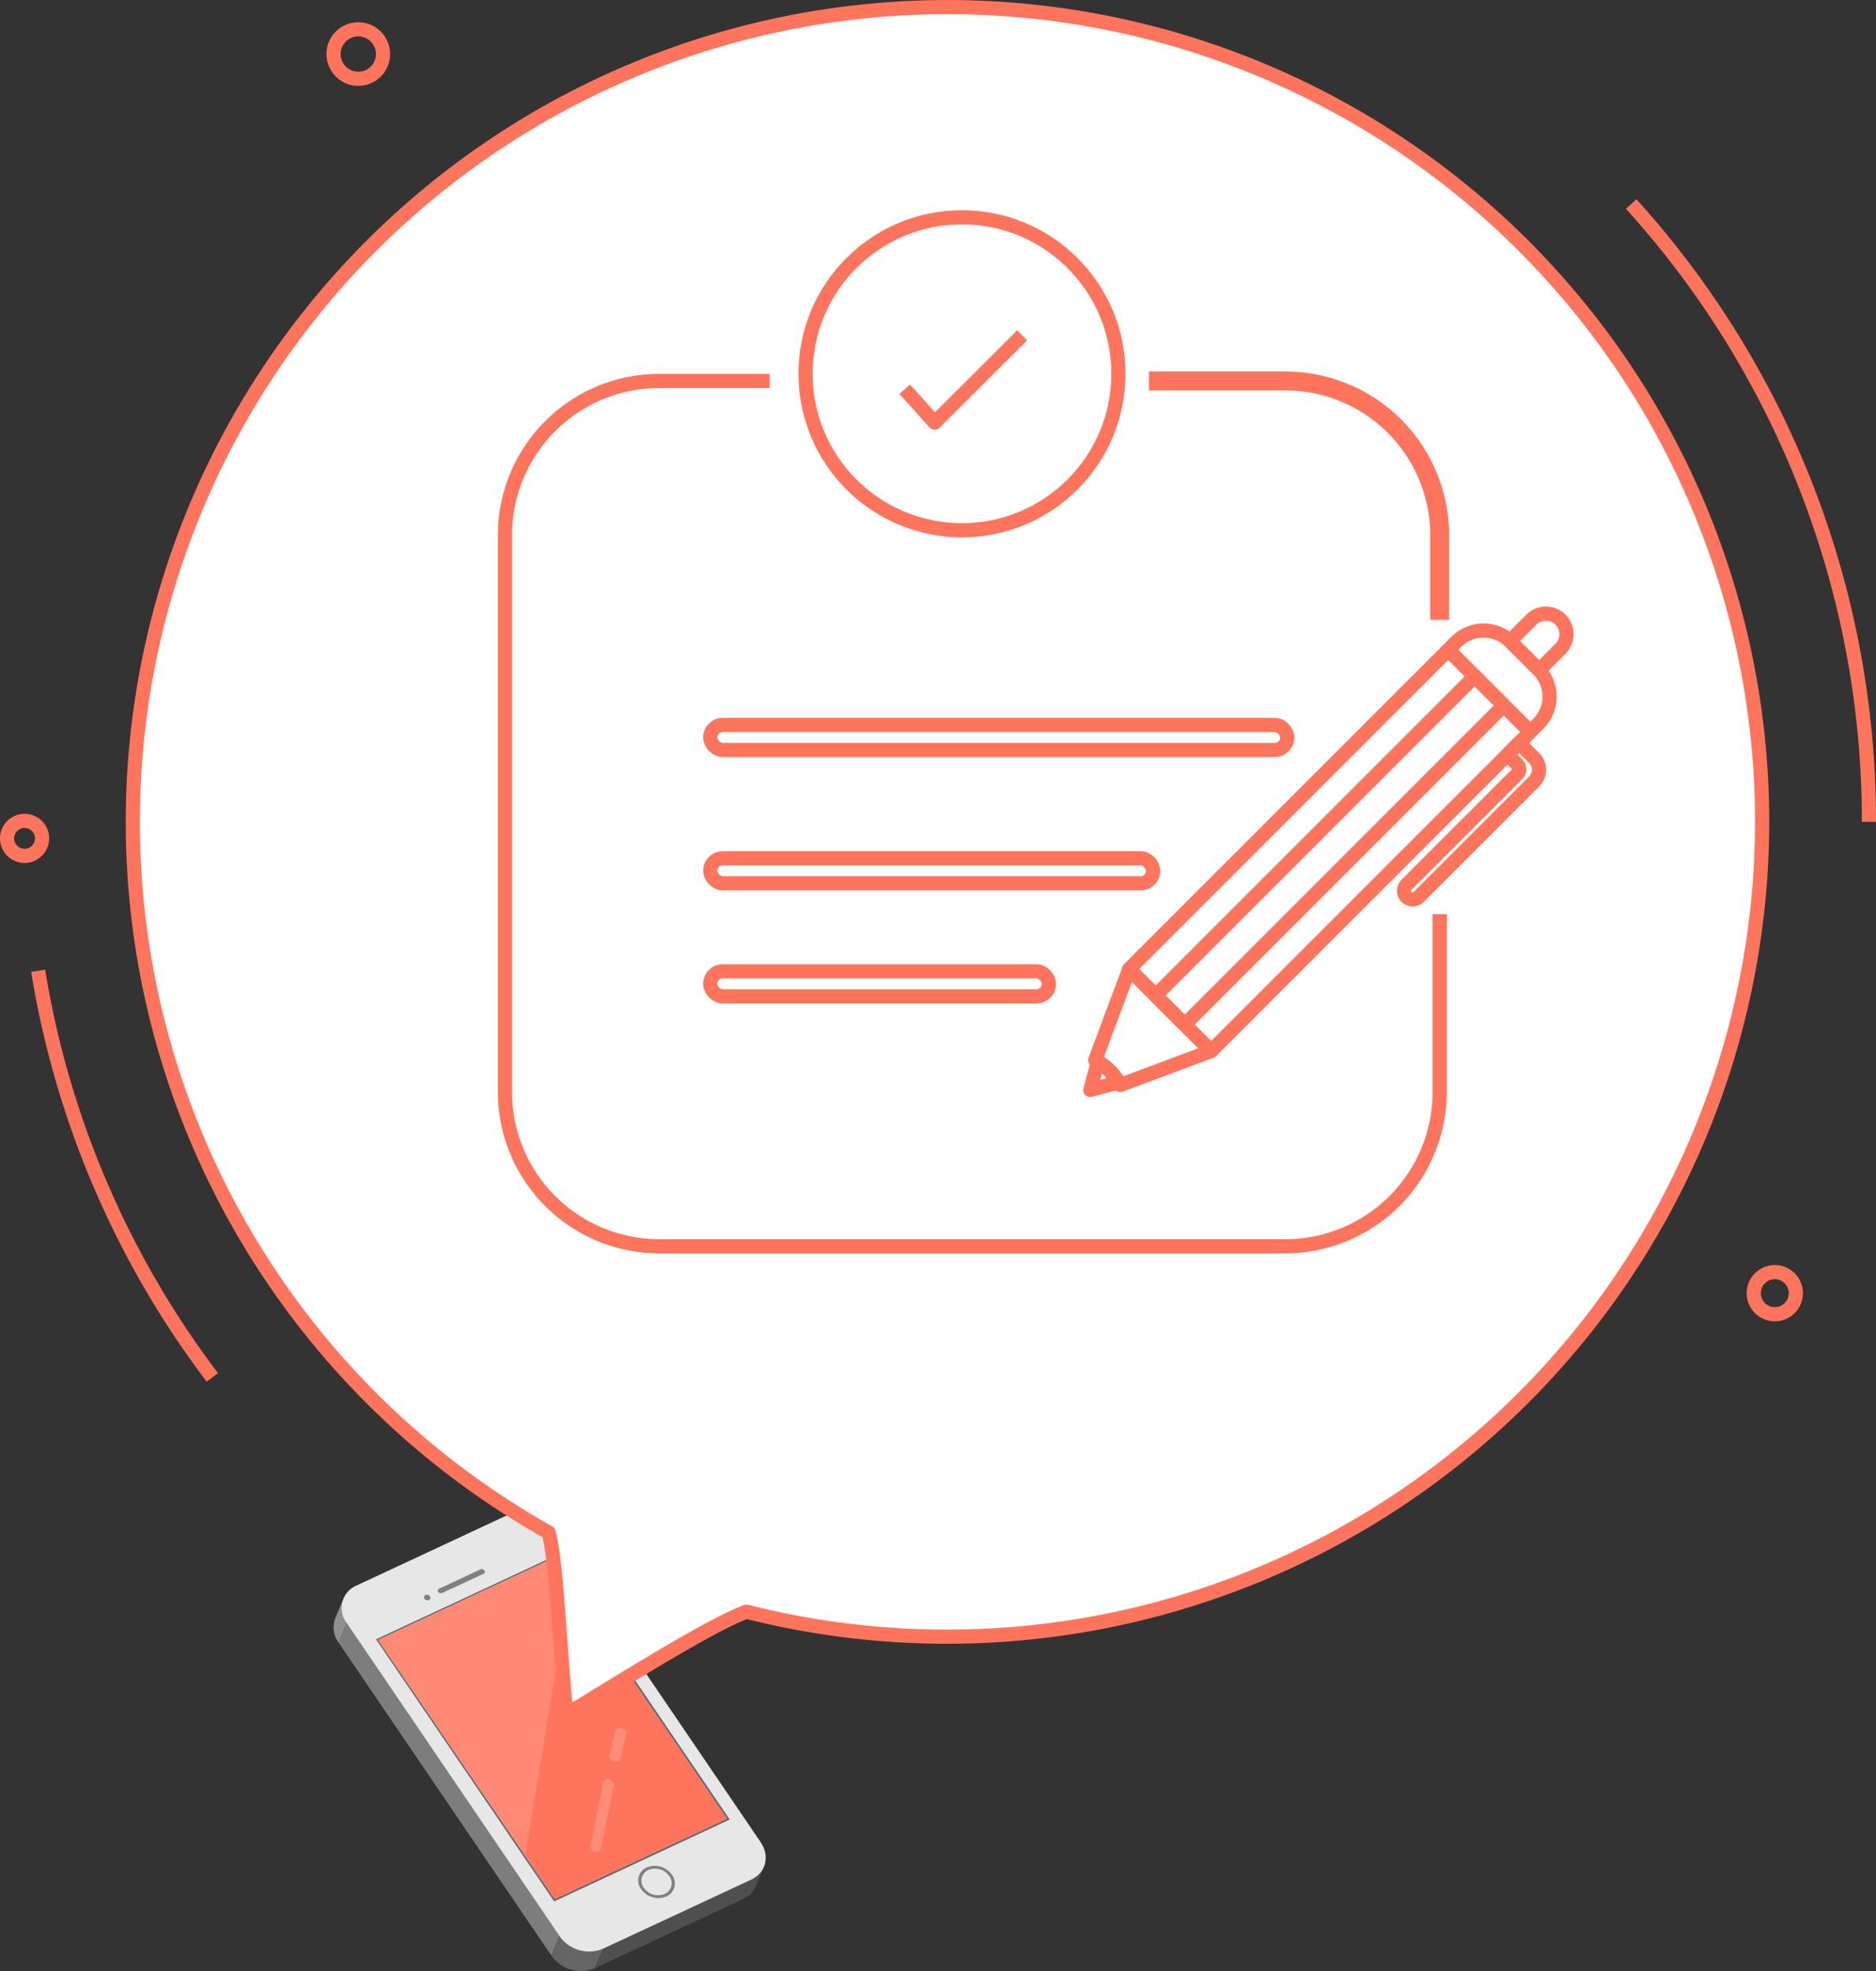 <svg xmlns="http://www.w3.org/2000/svg" width="397.476" height="417.534" viewBox="0 0 397.476 417.534">
  <rect x="0" y="0" width="397.476" height="417.534" fill="#333333" stroke="none"/>
  <g id="maintenance-request" transform="translate(-333.237 -172.2)">
    <g id="Group_235" data-name="Group 235" transform="translate(403.906 492.826)">
      <path id="Path_177" data-name="Path 177" d="M454.042,697.052l1.727-4.119a5.482,5.482,0,0,0,.683,5.235l-1.727,4.12A5.479,5.479,0,0,1,454.042,697.052Z" transform="translate(-453.656 -674.973)" fill="#909090"/>
      <path id="Path_178" data-name="Path 178" d="M561.605,760.789l-1.727,4.119a5.184,5.184,0,0,1-2.653,2.683l1.727-4.119A5.184,5.184,0,0,0,561.605,760.789Z" transform="translate(-470.428 -685.962)" fill="#4f4f4f"/>
      <path id="Path_179" data-name="Path 179" d="M552.872,763.991l-1.728,4.119-31.466,14.673,1.728-4.119Z" transform="translate(-464.348 -686.48)" fill="#4f4f4f"/>
      <path id="Path_180" data-name="Path 180" d="M501.724,765.456,500,769.576,454.931,703.3l1.728-4.119Z" transform="translate(-453.863 -675.985)" fill="#7d7d7d"/>
      <path id="Path_181" data-name="Path 181" d="M519.628,780.975l-1.727,4.119a7.644,7.644,0,0,1-9.2-2.712l1.727-4.119A7.645,7.645,0,0,0,519.628,780.975Z" transform="translate(-462.571 -688.792)" fill="#656565"/>
      <path id="Path_182" data-name="Path 182" d="M490.22,672.107a7.651,7.651,0,0,1,9.2,2.712L544.482,741.1c2,2.937,1.118,6.479-1.968,7.918l-31.467,14.673a7.645,7.645,0,0,1-9.2-2.712L456.786,694.7a5.186,5.186,0,0,1,1.968-7.918Z" transform="translate(-453.99 -671.503)" fill="#e7e7e7"/>
      <path id="Path_183" data-name="Path 183" d="M490.22,672.107a7.651,7.651,0,0,1,9.2,2.712L544.482,741.1c2,2.937,1.118,6.479-1.968,7.918l-31.467,14.673a7.645,7.645,0,0,1-9.2-2.712L456.786,694.7a5.186,5.186,0,0,1,1.968-7.918Z" transform="translate(-453.99 -671.503)" fill="none"/>
      <g id="Group_234" data-name="Group 234" transform="translate(8.994 9.283)">
        <path id="Path_184" data-name="Path 184" d="M517.886,744.073a1.08,1.08,0,0,1-.718.057,1.013,1.013,0,0,1-.82-1.108l2.388-11.839a.78.78,0,0,1,.451-.552,1.073,1.073,0,0,1,.716-.056,1.016,1.016,0,0,1,.822,1.107l-2.39,11.84a.776.776,0,0,1-.448.551m4.022-18.757a1.079,1.079,0,0,1-.736.051,1.006,1.006,0,0,1-.8-1.119l.974-4.323a.783.783,0,0,1,.446-.535,1.078,1.078,0,0,1,.737-.051,1.006,1.006,0,0,1,.8,1.118l-.976,4.324a.777.777,0,0,1-.446.535m-10.228-36.288-10.02,55.855,6.822,10.168L545,738.024l-33.316-49m-3.994-5.874-.07.032,3.506,4.887-3.436-4.919" transform="translate(-470.612 -682.673)" fill="#ff745c"/>
        <path id="Path_185" data-name="Path 185" d="M495.995,745.745,464.83,700.053l36.516-17.027.047.067.07-.032,3.994,5.874,33.316,49-36.514,17.027-6.264-9.213m5.589-63.165-.34.159-36.514,17.027-.341.158.219.322,37.311,54.87.217.32.341-.158,36.513-17.027.341-.159-.217-.32L501.8,682.9l-.219-.322" transform="translate(-464.388 -682.58)" fill="#666"/>
        <path id="Path_186" data-name="Path 186" d="M536.293,766.475a3.666,3.666,0,0,1-4.413-1.282,2.485,2.485,0,0,1,.964-3.791,3.666,3.666,0,0,1,4.414,1.283,2.485,2.485,0,0,1-.965,3.79m-3.813-5.607a3.013,3.013,0,0,0-1.167,4.589,4.445,4.445,0,0,0,5.344,1.552,3.012,3.012,0,0,0,1.168-4.588,4.446,4.446,0,0,0-5.344-1.553" transform="translate(-475.127 -695.201)" fill="gray"/>
        <path id="Path_187" data-name="Path 187" d="M489.069,685.572l-8.775,4.092a.457.457,0,0,0-.178.7.675.675,0,0,0,.813.236l8.775-4.092a.458.458,0,0,0,.178-.7.676.676,0,0,0-.813-.236" transform="translate(-466.92 -683.056)" fill="gray"/>
        <path id="Path_188" data-name="Path 188" d="M476.824,692.067a.523.523,0,0,0-.2.8.774.774,0,0,0,.931.271.523.523,0,0,0,.2-.8.772.772,0,0,0-.928-.27" transform="translate(-466.352 -684.106)" fill="gray"/>
        <path id="Path_189" data-name="Path 189" d="M501.431,683.112l-36.515,17.027,31.165,45.693,9.462-56.811-4.064-5.842-.047-.067" transform="translate(-464.473 -682.666)" fill="#ff8974"/>
        <path id="Path_190" data-name="Path 190" d="M522.166,739.8a.88.88,0,0,0-.509.624l-2.7,13.367a1.144,1.144,0,0,0,.925,1.251,1.218,1.218,0,0,0,.811-.064.875.875,0,0,0,.506-.623l2.7-13.368a1.147,1.147,0,0,0-.928-1.25,1.211,1.211,0,0,0-.808.063" transform="translate(-473.507 -692.708)" fill="#ff8c78"/>
        <path id="Path_191" data-name="Path 191" d="M525.432,726.391a.919.919,0,0,0-.523.627l-1.142,5.07a1.18,1.18,0,0,0,.935,1.312,1.266,1.266,0,0,0,.863-.06.912.912,0,0,0,.523-.627l1.145-5.072a1.18,1.18,0,0,0-.937-1.311,1.266,1.266,0,0,0-.864.06" transform="translate(-474.259 -690.186)" fill="#ff8c78"/>
      </g>
    </g>
    <path id="Path_192" data-name="Path 192" d="M720.188,346.294A172.744,172.744,0,0,1,505.011,513.6c-7.7,2.743-28.228,15.769-38.164,21.731-1.325-11.922-1.987-32.235-3.789-38.523a172.607,172.607,0,1,1,257.13-150.509Z" transform="translate(-13.595)" fill="#fff" stroke="#ff745c" stroke-linejoin="round" stroke-width="3"/>
    <circle id="Ellipse_13" data-name="Ellipse 13" cx="5.243" cy="5.243" r="5.243" transform="translate(403.906 178.407)" fill="none" stroke="#ff745c" stroke-linejoin="round" stroke-width="3"/>
    <circle id="Ellipse_14" data-name="Ellipse 14" cx="3.707" cy="3.707" r="3.707" transform="translate(334.736 346.084)" fill="none" stroke="#ff745c" stroke-linejoin="round" stroke-width="3"/>
    <circle id="Ellipse_15" data-name="Ellipse 15" cx="4.462" cy="4.462" r="4.462" transform="translate(704.809 441.666)" fill="none" stroke="#ff745c" stroke-linejoin="round" stroke-width="3"/>
    <path id="Path_193" data-name="Path 193" d="M381.582,568.027a194.257,194.257,0,0,1-36.905-86.135" transform="translate(-3.356 -104.058)" fill="none" stroke="#ff745c" stroke-linejoin="round" stroke-width="3"/>
    <path id="Path_194" data-name="Path 194" d="M854.256,236.684A194.537,194.537,0,0,1,904.624,367.56" transform="translate(-175.411 -21.266)" fill="none" stroke="#ff745c" stroke-linejoin="round" stroke-width="3"/>
    <path id="Path_195" data-name="Path 195" d="M692.045,406.229v37.644a32.7,32.7,0,0,1-32.695,32.695H526.695A32.7,32.7,0,0,1,494,443.872v-117.9a32.7,32.7,0,0,1,32.695-32.695H550.08" transform="translate(-53.774 -40.375)" fill="none" stroke="#ff745c" stroke-linejoin="round" stroke-width="3"/>
    <path id="Path_196" data-name="Path 196" d="M700,293.278h28.9A32.7,32.7,0,0,1,761.6,325.973v17.9" transform="translate(-123.328 -40.375)" fill="none" stroke="#ff745c" stroke-linejoin="round" stroke-width="4"/>
    <rect id="Rectangle_86" data-name="Rectangle 86" width="122.26" height="5.299" rx="2.649" transform="translate(483.721 325.765)" fill="none" stroke="#ff745c" stroke-linejoin="round" stroke-width="3"/>
    <rect id="Rectangle_87" data-name="Rectangle 87" width="93.843" height="5.299" rx="2.649" transform="translate(483.721 354.007)" fill="none" stroke="#ff745c" stroke-linejoin="round" stroke-width="3"/>
    <rect id="Rectangle_88" data-name="Rectangle 88" width="71.755" height="5.299" rx="2.649" transform="translate(483.721 377.962)" fill="none" stroke="#ff745c" stroke-linejoin="round" stroke-width="3"/>
    <g id="Group_236" data-name="Group 236" transform="translate(503.912 218.234)">
      <circle id="Ellipse_16" data-name="Ellipse 16" cx="33.145" cy="33.145" r="33.145" transform="translate(0)" fill="none" stroke="#ff745c" stroke-linejoin="round" stroke-width="3"/>
      <path id="Path_197" data-name="Path 197" d="M621.889,290.1l6.342,7.065,18.531-18.475" transform="translate(-600.866 -253.683)" fill="none" stroke="#ff745c" stroke-linejoin="round" stroke-width="3"/>
    </g>
    <g id="Group_237" data-name="Group 237" transform="translate(564.253 300.379)">
      <rect id="Rectangle_89" data-name="Rectangle 89" width="24.553" height="95.634" transform="translate(75.85 9.484) rotate(45)" fill="none" stroke="#ff745c" stroke-linejoin="round" stroke-width="3"/>
      <rect id="Rectangle_90" data-name="Rectangle 90" width="8.724" height="95.634" transform="translate(81.447 15.081) rotate(45)" fill="none" stroke="#ff745c" stroke-linejoin="round" stroke-width="3"/>
      <path id="Rectangle_91" data-name="Rectangle 91" d="M4.362,0h0A4.362,4.362,0,0,1,8.724,4.362v6.4a0,0,0,0,1,0,0H0a0,0,0,0,1,0,0v-6.4A4.362,4.362,0,0,1,4.362,0Z" transform="translate(96.527) rotate(45)" fill="none" stroke="#ff745c" stroke-linejoin="round" stroke-width="3"/>
      <path id="Path_198" data-name="Path 198" d="M809.066,412.15l-3.089-3.089-2.455,2.455,2.075,2.075a1.435,1.435,0,0,1,0,2.029l-23.458,23.457a1.823,1.823,0,0,0,0,2.576h0a1.822,1.822,0,0,0,2.577,0l24.471-24.471h0a3.473,3.473,0,0,0,0-4.911Z" transform="translate(-715.134 -379.846)" fill="none" stroke="#ff745c" stroke-linejoin="round" stroke-width="3"/>
      <path id="Rectangle_92" data-name="Rectangle 92" d="M8.161,0h8.231a8.161,8.161,0,0,1,8.161,8.161v2.4a0,0,0,0,1,0,0H0a0,0,0,0,1,0,0v-2.4A8.161,8.161,0,0,1,8.161,0Z" transform="translate(83.32 2.014) rotate(45)" fill="none" stroke="#ff745c" stroke-linejoin="round" stroke-width="3"/>
      <path id="Path_199" data-name="Path 199" d="M707.365,498.725l-19.27,7.2a11.877,11.877,0,0,0-5.283-5.283l7.2-19.27Z" transform="translate(-681.777 -404.26)" fill="none" stroke="#ff745c" stroke-linejoin="round" stroke-width="3"/>
      <path id="Path_200" data-name="Path 200" d="M682.813,511.2l-1.563,5.831,5.831-1.563a9.451,9.451,0,0,0-4.269-4.269Z" transform="translate(-681.25 -414.331)" fill="none" stroke="#ff745c" stroke-linejoin="round" stroke-width="3"/>
    </g>
  </g>
</svg>
